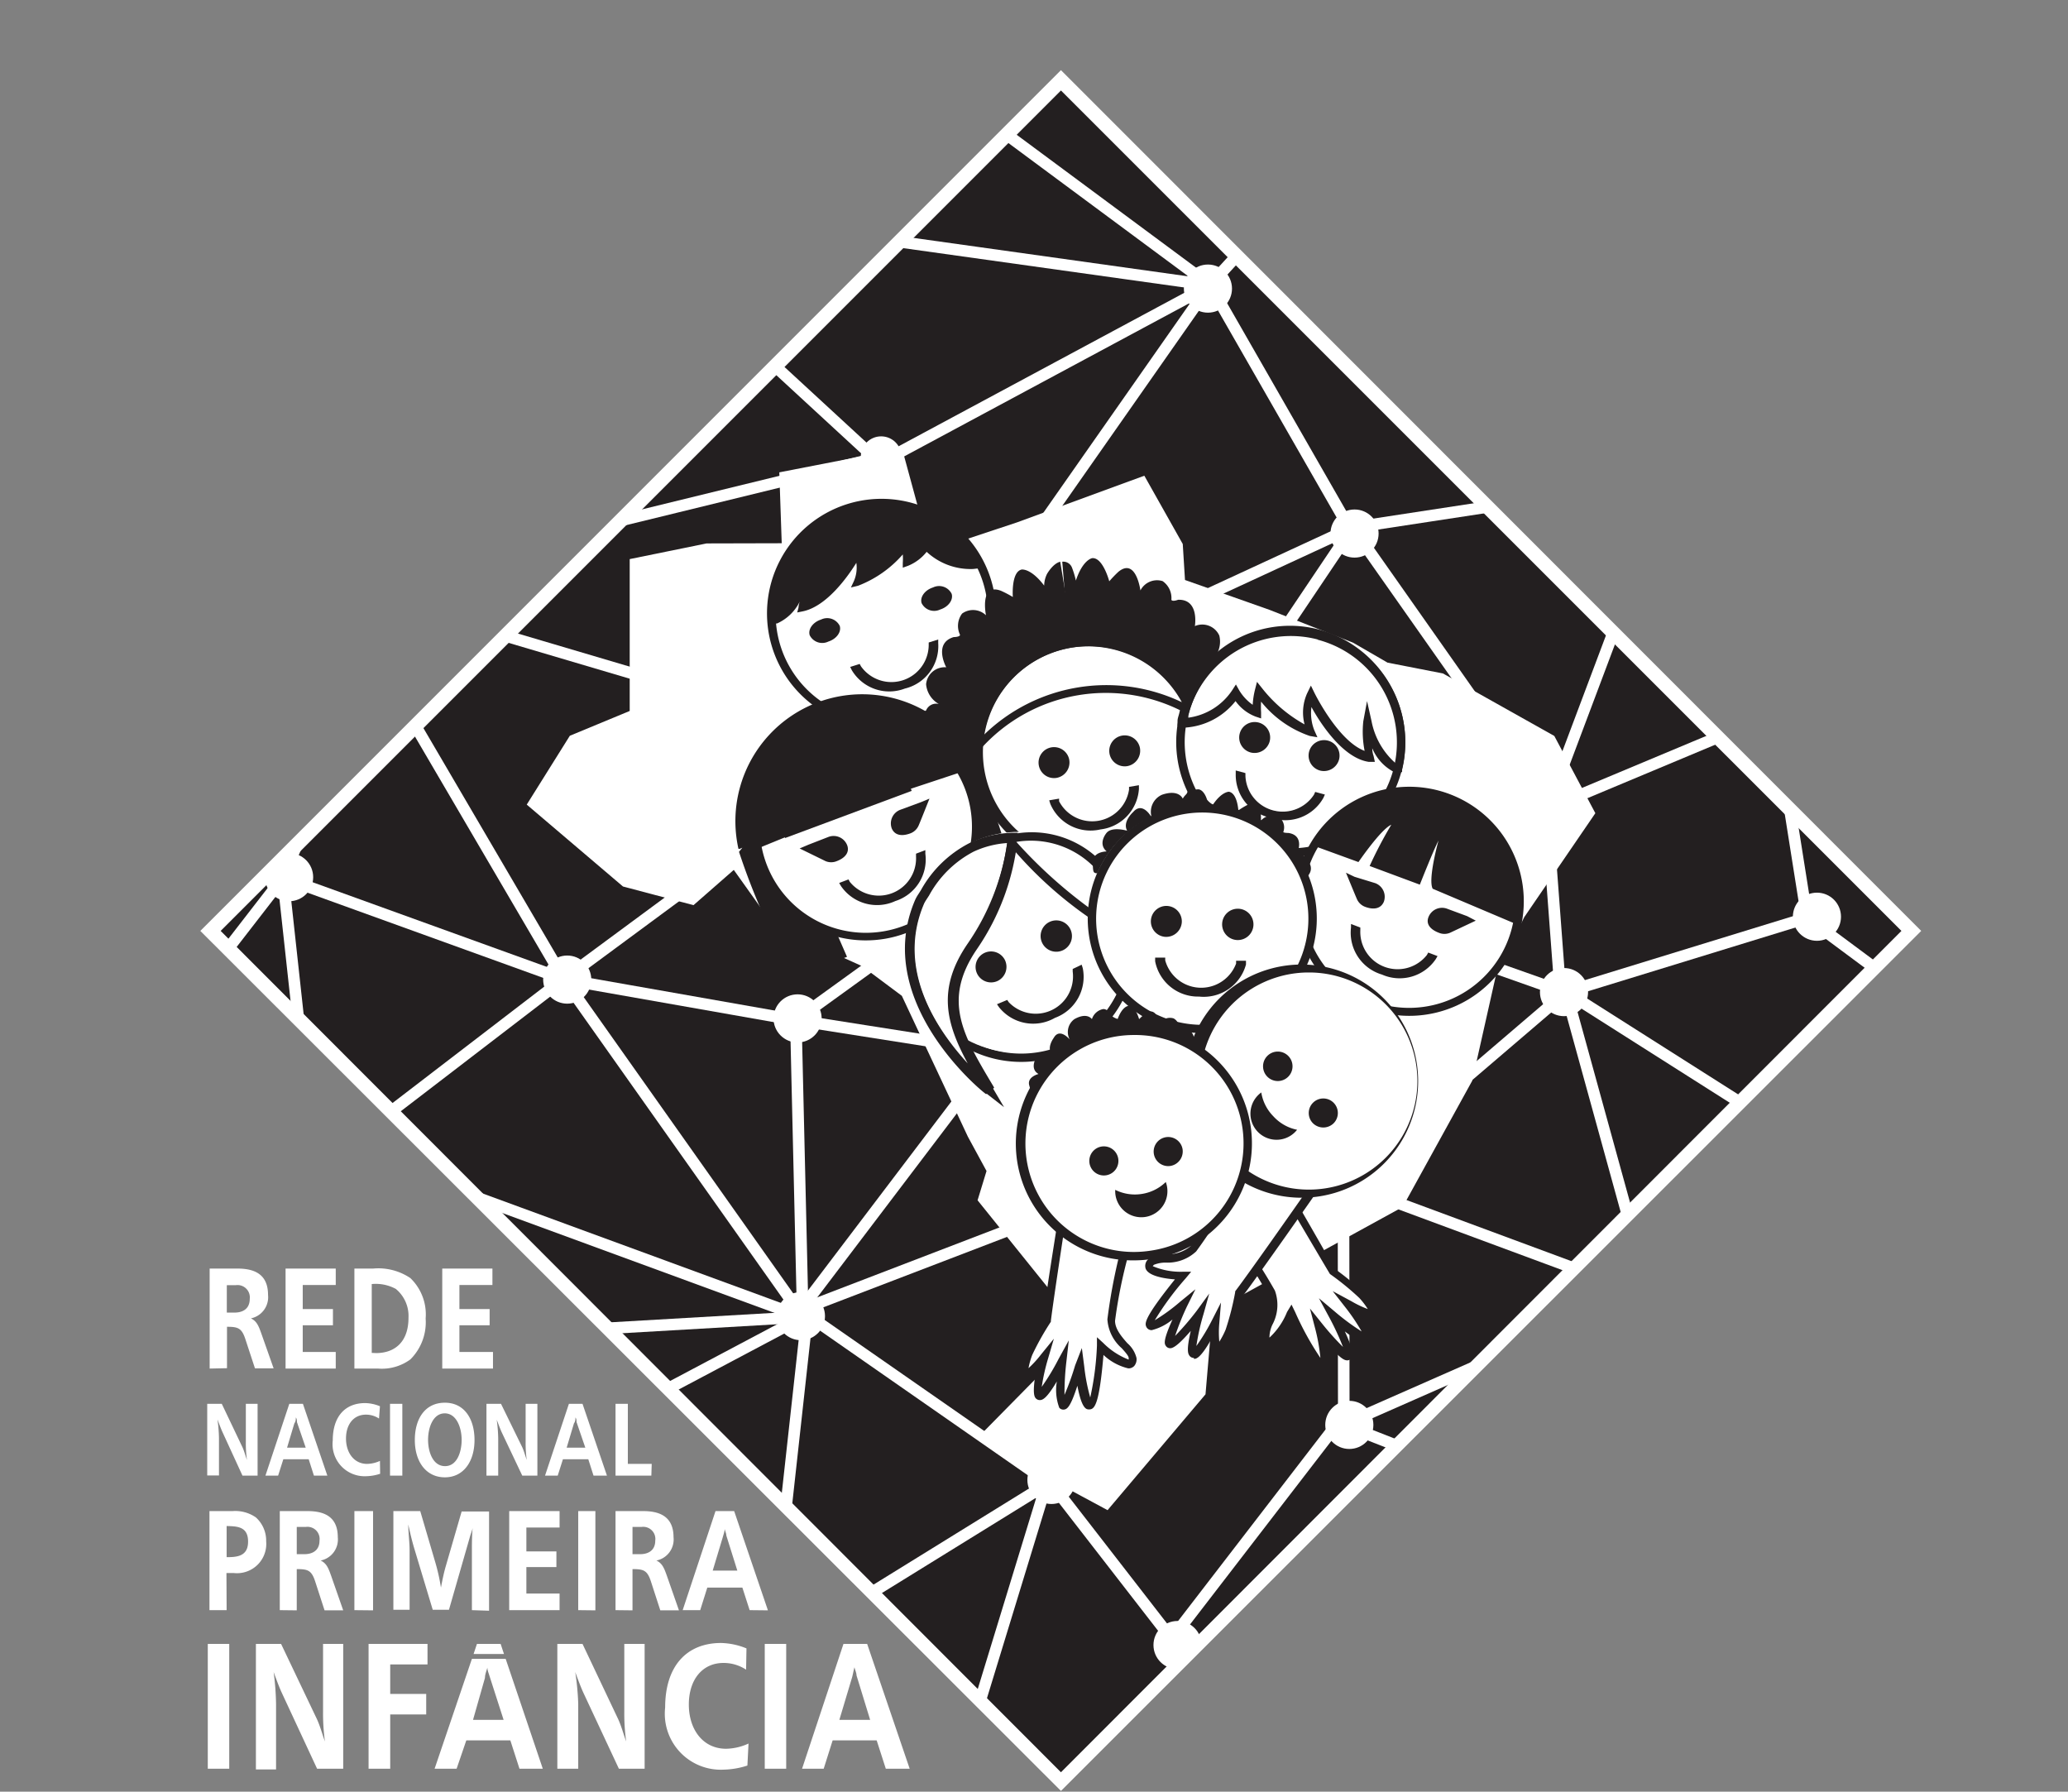 <svg id="Camada_1" data-name="Camada 1" xmlns="http://www.w3.org/2000/svg" viewBox="0 0 110.87 96.04"><rect x="0" y="0" width="110.87" height="96.04" fill="#808080" stroke="none"/><defs><clipPath id="clip-path"><path class="cls-1" transform="rotate(-45 56.883 49.908)" d="M24.64 17.66h64.48v64.48H24.64z"/></clipPath><style>.cls-1{fill:none}.cls-2{fill:#231f20}.cls-3{fill:#fff}</style></defs><path class="cls-2" transform="rotate(-45 56.883 49.908)" d="M24.64 17.66h64.48v64.48H24.64z"/><path class="cls-3" d="M56.88 96L10.74 49.9 56.88 3.76 103 49.9zM11.83 49.9L56.88 95l45.06-45.1L56.88 4.85z"/><g clip-path="url(#clip-path)"><path class="cls-1" d="M0 8.18h110.87v83.15H0z"/><path class="cls-3" d="M51.73 94.9l-.59-.18 4.64-15.17-13.52-9.41 15.87-6.09.22.58-14.79 5.67 12.94 9-4.77 15.6z"/><path class="cls-3" transform="rotate(-31.72 48.963 83.998)" d="M40.54 83.68h16.81v.62H40.54z"/><path class="cls-3" transform="rotate(-83.71 42.521 77.338)" d="M35.82 77.03h13.39v.62H35.82z"/><path class="cls-3" transform="rotate(-27.92 33.67 75.558)" d="M23.07 75.26h21.2v.62h-21.2z"/><path class="cls-3" transform="rotate(-3.31 31.715 71.234)" d="M20.41 70.94h22.65v.62H20.41z"/><path class="cls-3" transform="rotate(-69.85 29.736 65.725)" d="M29.43 51.56h.62v28.32h-.62z"/><path class="cls-3" transform="rotate(-35.27 36.619 61.534)" d="M36.32 50.45h.62v22.18h-.62z"/><path class="cls-3" transform="rotate(-37.49 24.08 57.2)" d="M16.35 56.88h15.47v.62H16.35z"/><path class="cls-3" transform="rotate(-30.36 22.2 38.788)" d="M21.89 22.91h.62v31.75h-.62z"/><path class="cls-3" transform="rotate(-1.34 42.886 62.506)" d="M42.54 54.68h.62v15.93h-.62z"/><path class="cls-3" transform="rotate(-80.01 36.444 53.584)" d="M36.13 47.27h.62V59.9h-.62z"/><path class="cls-3" transform="rotate(-36.43 38.682 46.257)" d="M28.17 45.94h21.02v.62H28.17z"/><path class="cls-3" transform="rotate(-35.84 46.665 51.792)" d="M41.72 51.48h9.88v.62h-9.88z"/><path class="cls-3" transform="rotate(-81.06 48.036 55.526)" d="M47.73 50.08h.62v10.89h-.62z"/><path class="cls-3" transform="rotate(-52.81 48.16 63.29)" d="M39.47 62.99h17.38v.62H39.47z"/><path class="cls-3" transform="rotate(-37.79 59.91 84.102)" d="M59.6 77.64h.62v12.9h-.62z"/><path class="cls-3" transform="rotate(-52.4 67.184 82.344)" d="M60.07 81.93h14.84v.62H60.07z"/><path class="cls-3" transform="rotate(-.07 73.626 65.526)" d="M71.72 60.37h.62v16h-.62z"/><path class="cls-3" transform="rotate(-23.76 80.691 72.546)" d="M71.23 72.24H90.2v.62H71.23z"/><path class="cls-3" transform="rotate(-68.59 79.522 79.306)" d="M79.21 71.27h.62v16.08h-.62z"/><path class="cls-3" transform="rotate(-69.67 79.9 66.333)" d="M79.6 57.9h.62v16.86h-.62z"/><path class="cls-3" transform="rotate(-40.55 77.99 58.283)" d="M70.11 57.98h15.73v.62H70.11z"/><path class="cls-3" transform="rotate(-15.41 86.22 61.453)" d="M85.93 52.86h.62v17.21h-.62z"/><path class="cls-3" transform="rotate(-57.59 91.073 57.697)" d="M90.77 49.26h.62v16.87h-.62z"/><path class="cls-3" transform="rotate(-17.08 90.408 51.165)" d="M83.66 50.88h13.53v.62H83.66z"/><path class="cls-3" transform="rotate(-53.4 101.781 52.822)" d="M101.46 46.74h.62V58.9h-.62z"/><path class="cls-3" transform="rotate(-9 95.812 42.38)" d="M95.49 35.39h.62v13.9h-.62z"/><path class="cls-3" transform="rotate(-4.29 83.336 48.573)" d="M83 43.34h.62v10.27H83z"/><path class="cls-3" transform="rotate(-22.71 88.903 40.855)" d="M82.43 40.55h12.96v.62H82.43z"/><path class="cls-3" transform="rotate(-69.39 85.832 35.65)" d="M77.6 35.34h16.47v.62H77.6z"/><path class="cls-3" transform="rotate(-35.12 77.627 35.55)" d="M77.32 26.66h.62v17.76h-.62z"/><path class="cls-3" transform="rotate(-8.68 80.844 27.008)" d="M72.42 26.7h16.91v.62H72.42z"/><path class="cls-3" transform="rotate(-29.82 68.7 21.953)" d="M68.39 14.27h.62v15.38h-.62z"/><path class="cls-3" transform="rotate(-47.46 68.842 10.95)" d="M62.96 10.64h11.77v.62H62.96z"/><path class="cls-3" transform="rotate(-53.47 54.713 7.772)" d="M54.41-4.86h.62V20.4h-.62z"/><path class="cls-3" transform="rotate(-82.03 51.134 13.363)" d="M50.82-.51h.62v27.76h-.62z"/><path class="cls-3" transform="rotate(-28.24 56.058 20.04)" d="M46.03 19.73h20.04v.62H46.03z"/><path class="cls-3" transform="rotate(-55 58.387 24.535)" d="M47.1 24.22h22.58v.62H47.1z"/><path class="cls-3" transform="rotate(-47.33 39.317 17.57)" d="M39.01 7.25h.62v20.64h-.62z"/><path class="cls-3" transform="rotate(-13.73 33.208 27.93)" d="M19.08 27.61h28.23v.62H19.08z"/><path class="cls-3" transform="rotate(-88.12 46.687 31.202)" d="M40.05 30.89h13.29v.62H40.05z"/><path class="cls-3" transform="rotate(-73.52 33.043 35.842)" d="M32.73 21.14h.62v29.41h-.62z"/><path class="cls-3" transform="rotate(-24.81 59.812 34.152)" d="M45.85 33.84h27.96v.62H45.85z"/><path class="cls-3" transform="rotate(-56.09 66.584 37.097)" d="M55.96 36.79h21.25v.62H55.96z"/><path class="cls-3" transform="rotate(-70.13 22.692 49.762)" d="M22.38 41.76H23v16.01h-.62z"/><path class="cls-3" transform="rotate(-6.23 15.831 52.834)" d="M15.49 47.01h.62v11.77h-.62z"/><path class="cls-3" transform="rotate(-52.25 11.83 51.357)" d="M6.38 51.05h10.9v.62H6.38z"/><path class="cls-3" transform="rotate(-67.02 17.326 41.962)" d="M11.8 41.65h11.06v.62H11.8z"/><path class="cls-3" transform="rotate(-70.54 80.525 51.998)" d="M80.21 48.21h.62v7.57h-.62z"/><circle class="cls-3" cx="42.94" cy="70.55" r="1.29"/><circle class="cls-3" cx="42.76" cy="54.59" r="1.29"/><circle class="cls-3" cx="56.37" cy="79.33" r="1.29"/><circle class="cls-3" cx="58.54" cy="64.36" r="1.09"/><circle class="cls-3" cx="53.56" cy="56.14" r="1.09"/><circle class="cls-3" cx="61.3" cy="45.94" r="1.09"/><circle class="cls-3" cx="72" cy="63.27" r="1.09"/><circle class="cls-3" cx="72.34" cy="76.38" r="1.29"/><circle class="cls-3" cx="88.44" cy="69.44" r="1.09"/><circle class="cls-3" cx="83.85" cy="53.18" r="1.29"/><circle class="cls-3" cx="83.26" cy="43.05" r="1.09"/><circle class="cls-3" cx="30.41" cy="52.51" r="1.29"/><circle class="cls-3" cx="19.69" cy="72.42" r="1.09"/><circle class="cls-3" cx="18.11" cy="61.61" r="1.09"/><circle class="cls-3" cx="15.5" cy="47.02" r="1.29"/><circle class="cls-3" cx="5.41" cy="62.82" r="1.09"/><circle class="cls-3" cx="19.69" cy="84.35" r="1.09"/><circle class="cls-3" cx="63.13" cy="88.18" r="1.29"/><circle class="cls-3" cx="47.19" cy="40.76" r="1.09"/><circle class="cls-3" cx="47.24" cy="24.48" r="1.09"/><circle class="cls-3" cx="19.06" cy="31.93" r="1.09"/><circle class="cls-3" cx="72.62" cy="28.6" r="1.29"/><circle class="cls-3" cx="89.91" cy="25.56" r="1.09"/><circle class="cls-3" cx="94.81" cy="38.71" r="1.09"/><circle class="cls-3" cx="105.76" cy="39.67" r="1.09"/><circle class="cls-3" cx="97.41" cy="49.14" r="1.29"/><circle class="cls-3" cx="100.06" cy="63.27" r="1.09"/><circle class="cls-3" cx="93.86" cy="85.6" r="1.09"/><circle class="cls-3" cx="108.32" cy="18.11" r="1.09"/><circle class="cls-3" cx="93.62" cy="12.21" r="1.09"/><circle class="cls-3" cx="64.76" cy="15.47" r="1.29"/><circle class="cls-3" cx="77.57" cy="14.39" r="1.09"/><circle class="cls-3" cx="32.58" cy="10.6" r="1.09"/><circle class="cls-3" cx="15.93" cy="14.11" r="1.09"/><circle class="cls-3" cx="3.24" cy="16.56" r="1.09"/></g><path class="cls-3" d="M59.38 80.95l.1-.12 5.15-6.09.38-4.45L75.2 64.7l3.73-6.77 1.29-5.74 1.5-3.03 3.81-5.57-2.2-4.14-5.97-3.35-2.97-.58-1.85-1.07-4.48-1.76-4.53-1.6-.12-1.93-2.06-3.66-6.82 2.5-4.67 1.55-1.5-5.51-6.58 1.28.13 3.8-4.03.01-4.12.84v8.14l-3.21 1.33-2.31 3.69 5.16 4.39 3.78 1 2.16-1.89 2.16 3.03 4.72 2.13 2.13 1.59 3.54 7.55 1 1.84-.48 1.57 4.17 5.18.62 2.69-4.54 4.61 3.56 2.43m-44.07 7.06h-.92V81h1.24a1.93 1.93 0 011.25.34 1.68 1.68 0 01.55 1.28 1.57 1.57 0 01-1.74 1.7h-.39zm1.15-3.68c0-.83-.63-.81-1.15-.83v1.67c.53 0 1.15-.03 1.15-.83zm1.7 3.68V81h1.48c.81 0 1.63.23 1.63 1.4a1.15 1.15 0 01-.92 1.25c.33.15.43.45.56.81l.65 1.86h-1l-.49-1.51c-.2-.64-.4-.7-1-.7v2.21zm1.32-3c.41 0 .81-.18.81-.73a.65.65 0 00-.74-.73h-.48v1.46zm2.68 3V81h1v5.32zm6.3 0v-3.14c0-.48 0-1 .06-1.43 0 .18-.08.37-.14.55l-1.15 4h-.87l-1-3.32c-.12-.41-.22-.83-.31-1.25 0 .46.07.93.07 1.39v3.18h-.87V81h1.44l.82 2.79a10.36 10.36 0 01.29 1.31c.07-.37.14-.72.24-1.08l.87-3h1.47v5.32zm4.7 0h-2.7V81H30v.88h-1.78v1.28h1.61V84h-1.61v1.42H30zm1 0V81h.92v5.32zm2 0V81h1.48c.8 0 1.63.23 1.63 1.4a1.15 1.15 0 01-.92 1.25c.33.15.43.45.56.81l.65 1.86h-1l-.49-1.51c-.2-.64-.4-.7-1-.7v2.21zm1.32-3c.41 0 .81-.18.81-.73a.65.65 0 00-.74-.73h-.48v1.46zm5.87 3l-.39-1.21h-1.88l-.38 1.21h-.94L38.36 81h1l1.81 5.32zm-1.25-4c0-.11-.06-.23-.09-.35 0 .14-.06.29-.1.44l-.54 1.79h1.32zM13 79.1l-1.07-2.33c-.1-.22-.18-.45-.27-.68a8.2 8.2 0 01.08 1v2h-.63v-3.84h.78L13 77.58c.1.22.16.46.24.68a6.33 6.33 0 01-.06-.94v-2.07h.63v3.85zm3.83 0l-.28-.88h-1.36l-.28.88h-.68l1.28-3.85h.73l1.31 3.85zm-.91-2.87c0-.08 0-.17-.06-.25 0 .1 0 .21-.08.32l-.39 1.3h1zM20.38 79a2.56 2.56 0 01-.74.13 1.72 1.72 0 01-1.8-1.92c0-1.28.66-2 1.74-2a2.21 2.21 0 01.79.17l-.05.66a1.26 1.26 0 00-.7-.21c-.66 0-1.07.52-1.07 1.28s.43 1.36 1.13 1.36a1.73 1.73 0 00.69-.16zm.53.1v-3.85h.66v3.85zm2.94.09c-1 0-1.61-.83-1.61-2s.57-2 1.61-2 1.59.86 1.59 2-.58 2-1.59 2zm0-3.43c-.64 0-.9.77-.9 1.42s.26 1.41.91 1.41.89-.77.89-1.41-.27-1.42-.91-1.42zM28 79.1l-1.1-2.32c-.1-.22-.18-.45-.27-.68a8.2 8.2 0 01.08 1v2h-.63v-3.85h.78L28 77.58c.1.22.16.46.24.68a6.4 6.4 0 01-.06-.94v-2.07h.63v3.85zm3.82 0l-.28-.88h-1.36l-.28.88h-.68l1.28-3.85h.73l1.31 3.85zm-.91-2.87c0-.08 0-.17-.06-.25 0 .1 0 .21-.08.32l-.39 1.3h1zm4.01 2.87H33v-3.85h.66v3.22h1.28zm-23.68-5.74V68h1.49c.81 0 1.64.23 1.64 1.41a1.16 1.16 0 01-.92 1.26c.33.15.43.45.56.81l.66 1.87h-1l-.5-1.52c-.2-.64-.4-.71-1-.71v2.22zm1.33-3c.42 0 .82-.18.82-.74a.66.66 0 00-.75-.73h-.48v1.47zm5.43 3h-2.69V68H18v.88h-1.77v1.29h1.62v.87h-1.62v1.43H18zM19 68h1a3.07 3.07 0 012 .51 2.7 2.7 0 01.82 2.17 2.81 2.81 0 01-.82 2.19 2.58 2.58 0 01-1.74.49H19zm1.16 4.53c1 0 1.74-.59 1.74-1.89a1.88 1.88 0 00-.68-1.55 2.26 2.26 0 00-1.29-.26v3.69zm6.27.83h-2.72V68h2.69v.88h-1.77v1.29h1.62v.87h-1.62v1.43h1.8zM11.14 94.81v-6.69h1.15v6.69zm5.86 0l-1.86-4c-.18-.38-.32-.78-.47-1.18a14.31 14.31 0 01.13 1.72v3.5h-1.08v-6.73h1.35L17 92.17c.17.38.28.79.42 1.18a11.08 11.08 0 01-.1-1.63v-3.6h1.08v6.69zm3.92 0h-1.16v-6.69h3.16v1.1h-2v1.58h1.93v1.1h-1.93zm12.26 0l-1.87-4c-.18-.38-.32-.78-.47-1.18a14.25 14.25 0 01.16 1.68v3.5h-1.12v-6.69h1.35l1.92 4.05c.17.38.28.79.42 1.18a11.05 11.05 0 01-.1-1.63v-3.6h1.09v6.69zm6.89-.17a4.42 4.42 0 01-1.29.22 3 3 0 01-3.12-3.33c0-2.22 1.15-3.46 3-3.46a3.82 3.82 0 011.36.29L40 89.5a2.2 2.2 0 00-1.21-.36c-1.14 0-1.86.9-1.86 2.23s.75 2.37 2 2.37a3 3 0 001.2-.28zm.93.17v-6.69h1.15v6.69zm6.49 0L47 93.29h-2.36l-.48 1.52H43l2.22-6.69h1.27l2.28 6.69zm-1.57-5c0-.14-.08-.29-.11-.44-.05.18-.08.37-.13.55L45 92.19h1.65zm-18.9-1.15l-.18-.54h-1.27l-.18.54h1.63zm.09.26H25.3l-2 5.89h1.18l.52-1.52h2.36l.49 1.52h1.25zm-1.75 3.27l.64-2.25c0-.18.08-.37.13-.55 0 .15.07.3.11.44l.76 2.36z"/><circle class="cls-3" cx="47.21" cy="32.74" r="5.92" transform="rotate(-17.3 47.21 32.739)"/><path class="cls-2" d="M52.1 30.39a3.2 3.2 0 01-2.5-1.05 2.44 2.44 0 01-1.05.9 3.1 3.1 0 00-.11-.86 6.8 6.8 0 01-2.59 1.92 1.77 1.77 0 000-1.52s-1.39 2.57-2.95 2.89a4.37 4.37 0 00.1-1.5s-.46 1.76-1.54 2.15c-.72-2.48 1.06-5.22 4-6.15s5.91.38 6.69 2.89c0 .1.06.21.08.31z"/><path class="cls-2" d="M52.17 30.5a3.46 3.46 0 01-2.49-.92 2.45 2.45 0 01-1 .75l-.28.1v-.25a3.19 3.19 0 000-.46A6.06 6.06 0 0146 31.4l-.38.09.15-.32a1.82 1.82 0 00.14-1c-.47.76-1.6 2.34-2.87 2.6l-.3.06.07-.26s0-.14.07-.33a2.49 2.49 0 01-1.22 1.18h-.26v-.1a5.88 5.88 0 014.23-6.21 5.77 5.77 0 016.89 2.82 1.22 1.22 0 01.09.32v.2zM41.68 33a3.54 3.54 0 001.21-1.92l.23-.87.18.84a3.68 3.68 0 01-.06 1.28c1.32-.54 2.48-2.66 2.49-2.69l.19-.35.19.31a1.72 1.72 0 01.13 1.32 7.73 7.73 0 002.11-1.72l.26-.3.11.34a2.89 2.89 0 01.11.63 2.49 2.49 0 00.67-.68l.17-.27.19.23a3 3 0 002.22 1v-.09c-.76-2.45-3.59-3.67-6.44-2.78s-4.51 3.39-3.96 5.72z"/><ellipse class="cls-2" cx="44.21" cy="33.81" rx=".72" ry=".53" transform="rotate(-17.31 44.19 33.815)"/><path class="cls-2" d="M43.41 34.05c-.1-.32.17-.7.61-.84a.75.75 0 011 .34c.1.32-.17.7-.61.84a.75.75 0 01-1-.34zm.21-.07a.55.55 0 00.72.25c.32-.1.52-.38.45-.61a.55.55 0 00-.72-.25c-.32.1-.52.38-.45.63z"/><ellipse class="cls-2" cx="50.21" cy="32.08" rx=".72" ry=".53" transform="rotate(-17.3 50.234 32.09)"/><path class="cls-2" d="M49.41 32.33c-.1-.32.17-.7.61-.84a.75.75 0 011 .34c.1.32-.17.7-.61.84a.75.75 0 01-1-.34zm.21-.07a.55.55 0 00.72.25c.32-.1.52-.38.45-.61a.55.55 0 00-.72-.25c-.32.1-.52.35-.45.61zm-3.86 3.62v-.06l.29-.09a2.12 2.12 0 003.84-1.2v-.05l.3-.09v.07a2.44 2.44 0 01-4.43 1.38zM50 34.6a2.29 2.29 0 01-4.1 1.28 2.3 2.3 0 004.13-1.29z"/><path class="cls-2" d="M48.51 36.91a2.34 2.34 0 001.79-2.43v-.2l-.51.16v.15a2 2 0 01-3.63 1.13l-.07-.13-.51.16.09.18a2.34 2.34 0 002.84.98z"/><path class="cls-2" d="M41.41 34.74a6.14 6.14 0 117.68 4 6.14 6.14 0 01-7.68-4zm.43-.13a5.69 5.69 0 103.74-7.12 5.69 5.69 0 00-3.74 7.12z"/><path class="cls-2" d="M49.63 38.14a.58.58 0 01.71-.4 1.35 1.35 0 01-.69-1.06 1 1 0 011.08-.91s-.71-1.29.4-1.62c0 0 .33 0 .34-.12a1.1 1.1 0 01.11-1.14 1 1 0 011.28.09s-.36-1.76.81-1.31a6.22 6.22 0 01.63.33s-.1-1.34.47-1.47c0 0 .49-.09 1.21.86a1.47 1.47 0 01.15-.62s.31-.56.71-.66l1 6-.21-.2a1.12 1.12 0 01-.56-.08s.29.7-.27.87c0 0-.47.18-.72-.49a.81.81 0 01-.91.4s0 .82-.69.34c0 0-.29.31-.52.22 0 0 .21.6-.32.81 0 0-.19.14-.58-.13a.75.75 0 01-.27.13s1 1.44.06 1c0 0-.07.34-.26.43 0 0 4.93 4.42 5 5.08l.08.06.12.71h-.32a8.06 8.06 0 01-2.77-.86s-.28.14-.51-.46-1.21 0-2-2.08c0 0-.74-.23-.37-.78 0 0-2.06-1-.75-1.37a3 3 0 01-.67-.39s-.83-.45-.77-1.18z"/><path class="cls-2" d="M65.86 35.45a.58.58 0 00-.8-.15 1.35 1.35 0 00.31-1.23 1 1 0 00-1.31-.51s.25-1.45-.9-1.41c0 0-.31.12-.36 0a1.1 1.1 0 00-.47-1 1 1 0 00-1.19.5s-.23-1.78-1.18-1a6.33 6.33 0 00-.49.51s-.34-1.3-.92-1.24c0 0-.5.08-.87 1.2a4.57 4.57 0 00-.2-.67.5.5 0 00-.53-.34l.5 6.11a2.17 2.17 0 00.14-.26 1.12 1.12 0 00.5-.25s0 .75.54.74c0 0 .51 0 .53-.7a.81.81 0 001 .09s.27.77.77.1c0 0 .38.2.56 0 0 0 0 .64.56.67 0 0 .23.07.51-.31a.75.75 0 00.29 0s-.46 1.67.25.94c0 0 .18.3.39.32 0 0-3.25 5.77-3.1 6.42l-.05.08.12.71.31-.09A8.06 8.06 0 0063 43s.31 0 .34-.6 1.14-.4 1.22-2.61c0 0 .63-.45.1-.86 0 0 1.62-1.63.27-1.54 0 0 .48-.46.5-.59s.73-.68.43-1.35z"/><circle class="cls-3" cx="58.41" cy="40.47" r="5.92" transform="rotate(-9.4 58.393 40.435)"/><path class="cls-3" d="M63.84 38.14A5.91 5.91 0 0052.45 40a9.19 9.19 0 0111.39-1.89z"/><path class="cls-2" d="M52.19 40.65v-.63a6.14 6.14 0 0111.83-2l.23.59-.55-.31a9 9 0 00-11.12 1.84zm5.23-5.93a5.72 5.72 0 00-4.68 4.68 9.41 9.41 0 0110.62-1.76 5.72 5.72 0 00-5.94-2.92z"/><circle class="cls-2" cx="56.49" cy="40.88" r=".72" transform="rotate(-9.39 56.526 40.866)"/><path class="cls-2" d="M56.63 41.7a.83.83 0 11.69-1 .84.84 0 01-.69 1zm-.24-1.43a.61.61 0 10.7.5.61.61 0 00-.7-.49z"/><circle class="cls-2" cx="60.29" cy="40.25" r=".72" transform="rotate(-9.38 60.266 40.224)"/><path class="cls-2" d="M60.42 41.07a.83.83 0 11.69-1 .84.84 0 01-.69 1zm-.24-1.43a.61.61 0 10.7.5.61.61 0 00-.69-.49zM59 44.35a2.23 2.23 0 01-2.57-1.29v-.07l.3-.05v.05a2.12 2.12 0 004-.66v-.05l.3-.05v.07A2.23 2.23 0 0159 44.35zm-2.4-1.26a2.3 2.3 0 004.27-.71 2.29 2.29 0 01-4.24.7z"/><path class="cls-2" d="M59 44.46a2.34 2.34 0 01-2.69-1.37l-.06-.19.53-.09v.14a2 2 0 003.75-.62v-.15l.53-.09v.2A2.34 2.34 0 0159 44.46z"/><path class="cls-2" d="M59.35 46.38a6.14 6.14 0 115.05-7.06 6.14 6.14 0 01-5.05 7.06zm-1.93-11.66A5.69 5.69 0 1064 39.4a5.69 5.69 0 00-6.58-4.68z"/><circle class="cls-3" cx="69.25" cy="39.61" r="5.92" transform="rotate(-75.36 69.248 39.612)"/><path class="cls-3" d="M70.66 33.94a5.89 5.89 0 00-7.2 4.34c0 .13-.06.27-.09.4h.16a3.55 3.55 0 002.69-1.59 2.43 2.43 0 001.13 1 4.6 4.6 0 01.12-1.09s1.5 1.9 2.79 2.12a2.51 2.51 0 010-1.9s1.49 3.06 3.17 3.29a6.16 6.16 0 01-.13-1.86s.49 2.15 1.65 2.53a6 6 0 00-4.29-7.24z"/><path class="cls-2" d="M63.26 38.77v-.1c0-.13.06-.27.09-.41a6 6 0 017.31-4.4 6.13 6.13 0 014.39 7.36v.05h-.11c-.85-.27-1.34-1.41-1.57-2.08a7.91 7.91 0 00.16 1.3v.13h-.13c-1.49-.21-2.79-2.5-3.14-3.17a2.51 2.51 0 00.07 1.65l.07.16h-.17a6.05 6.05 0 01-2.72-2 4.79 4.79 0 00-.08.88v.13h-.12a2.36 2.36 0 01-1.11-.93 3.61 3.61 0 01-2.68 1.51zM70.63 34a5.79 5.79 0 00-7.09 4.27c0 .1 0 .19-.07.29h.06A3.48 3.48 0 0066.14 37l.08-.13.07.13a2.49 2.49 0 001 .92 4.46 4.46 0 01.12-1v-.18l.11.14A7 7 0 0070.11 39a2.5 2.5 0 01.07-1.81l.08-.17.08.17s1.38 2.8 2.92 3.21a5.69 5.69 0 01-.1-1.76l.08-.44.1.44s.47 2 1.52 2.44A6 6 0 0070.63 34z"/><path class="cls-3" d="M63.56 38.7a3.55 3.55 0 002.69-1.59 2.44 2.44 0 001.13 1A4.6 4.6 0 0167.5 37s1.5 1.9 2.79 2.12a2.51 2.51 0 010-1.9s1.49 3.06 3.17 3.29a6.16 6.16 0 01-.13-1.86s.49 2.15 1.65 2.53a6 6 0 00-4.3-7.18 5.89 5.89 0 00-7.2 4.34c0 .13-.06.27-.09.4z"/><path class="cls-2" d="M63.13 38.91v-.26c0-.14.06-.28.09-.41a6.1 6.1 0 017.47-4.5 6.27 6.27 0 014.48 7.52v.12l-.22.07h-.07a2.51 2.51 0 01-1.31-1.34c0 .24.07.4.07.41l.07.32h-.32c-1.36-.19-2.57-2-3.08-2.94a2.5 2.5 0 00.15 1.24l.17.38-.41-.07a5.72 5.72 0 01-2.61-1.84 4.79 4.79 0 000 .58v.32l-.3-.1a2.35 2.35 0 01-1.07-.83A3.75 3.75 0 0163.56 39zm7.5-4.73a5.66 5.66 0 00-6.92 4.18v.11A3.36 3.36 0 0066.06 37l.2-.31.18.32a2.55 2.55 0 00.72.77 4.3 4.3 0 01.12-.8l.11-.43.28.35a7.54 7.54 0 002.27 1.93 2.52 2.52 0 01.14-1.67l.2-.41.2.41s1.26 2.56 2.68 3.09a5.27 5.27 0 01-.07-1.59l.2-1.08.24 1.07a4 4 0 001.3 2.27 5.82 5.82 0 00-4.2-6.74z"/><circle class="cls-2" cx="67.29" cy="39.53" r=".72" transform="rotate(-75.37 67.285 39.532)"/><path class="cls-2" d="M67.07 40.34a.83.83 0 111-.6.84.84 0 01-1 .6zm.37-1.4a.61.61 0 10.44.75.61.61 0 00-.44-.75z"/><circle class="cls-2" cx="71.01" cy="40.5" r=".72" transform="rotate(-75.35 71.007 40.506)"/><path class="cls-2" d="M70.79 41.31a.83.83 0 111-.6.84.84 0 01-1 .6zm.37-1.4a.61.61 0 10.44.74.61.61 0 00-.44-.74zm-2.98 3.82a2.23 2.23 0 01-1.82-2.22v-.07l.3.08v.05a2.12 2.12 0 003.89 1l.3.08v.06a2.23 2.23 0 01-2.67 1.02zM66.5 41.6a2.3 2.3 0 004.18 1.09 2.29 2.29 0 01-4.16-1.09z"/><path class="cls-2" d="M68.15 43.84a2.34 2.34 0 01-1.9-2.34v-.2l.52.14v.15a2 2 0 003.68 1l.06-.14.52.14-.08.18a2.34 2.34 0 01-2.8 1.07z"/><path class="cls-2" d="M67.65 45.72a6.14 6.14 0 117.49-4.39 6.14 6.14 0 01-7.49 4.39zm3-11.44a5.69 5.69 0 104.06 6.94 5.69 5.69 0 00-4.07-6.93zm-18.39 6.6a6.8 6.8 0 00-12.67 4.62h.07l.14-.06-.18.22a35.66 35.66 0 003 6.7l2.79-1.07-3-6.88.24-.1s-.49-2.35-.17-2.93a26.06 26.06 0 00.67 2.77l3-1.21s-.77-2.13-.91-2.78c0 0 1.07 2.22 1.68 2.44l2.4-.8 2.38 7 2.8-1.08a35.61 35.61 0 00-2.24-6.84z"/><circle class="cls-3" cx="46.42" cy="44.32" r="5.92" transform="rotate(-21.03 46.42 44.313)"/><path class="cls-2" d="M44.22 38.62a6 6 0 00-3.68 6.87h.06l2.45-1a8.24 8.24 0 010-2.65 22.75 22.75 0 00.58 2.42l2.66-1.06s-.67-1.87-.8-2.44c0 0 .94 1.95 1.47 2.14l4.65-1.54a6 6 0 00-7.39-2.74z"/><path class="cls-2" d="M48.62 50a6.14 6.14 0 113.53-7.93A6.14 6.14 0 0148.62 50zm-4.24-11a5.69 5.69 0 107.35 3.27A5.69 5.69 0 0044.38 39z"/><path class="cls-2" transform="rotate(-20.43 44.875 42.063)" d="M41.27 40.38h7.24v3.39h-7.24z"/><path class="cls-2" d="M42.87 45.48l1.39.68a.78.78 0 00.6 0c.4-.15.71-.44.56-.85a.78.78 0 00-1-.45l-1.08.42m6.49-2.47s-.5 1.26-.58 1.44a.78.78 0 01-.44.42c-.4.15-.82.15-1-.26a.78.78 0 01.45-1l1.11-.41m-1.46 5.2a2.23 2.23 0 01-2.77-.75v-.06l.29-.11a2.12 2.12 0 003.76-1.44v-.05l.29-.11v.07a2.23 2.23 0 01-1.57 2.45zm-2.61-.75a2.3 2.3 0 004-1.55 2.29 2.29 0 01-4 1.54z"/><path class="cls-2" d="M48 48.3a2.34 2.34 0 01-2.91-.8l-.1-.17.5-.19.07.13a2 2 0 003.55-1.36v-.15l.5-.19v.19A2.34 2.34 0 0148 48.3z"/><circle class="cls-3" cx="75.55" cy="48.32" r="5.92" transform="rotate(-69.69 75.549 48.32)"/><path class="cls-2" d="M77.66 42.58a6 6 0 00-7.3 2.73l2.47.9s1.21-1.77 1.76-2a22.83 22.83 0 00-1.16 2.21l2.69 1s.73-1.85 1-2.36c0 0-.58 2.08-.31 2.58l4.51 1.91a6 6 0 00-3.66-6.97zm-5.5 4.2s.51 1.24.59 1.42a.77.77 0 00.44.41c.4.15.82.14 1-.27a.78.78 0 00-.46-1L72.62 47m6.5 2.35l-1.38.65a.77.77 0 01-.6 0c-.4-.15-.71-.43-.56-.83a.78.78 0 011-.46l1.08.4m-4.53 3.02a2.23 2.23 0 01-1.59-2.39v-.07l.29.11v.05a2.12 2.12 0 003.78 1.4l.29.11v.06a2.23 2.23 0 01-2.77.73zm-1.46-2.29a2.3 2.3 0 004.06 1.5 2.29 2.29 0 01-4-1.49z"/><path class="cls-2" d="M74.09 52.24a2.34 2.34 0 01-1.66-2.52v-.19l.5.19v.15a2 2 0 003.57 1.32l.07-.13.5.19-.1.17a2.34 2.34 0 01-2.88.82z"/><path class="cls-2" d="M73.42 54.07a6.14 6.14 0 117.89-3.62 6.14 6.14 0 01-7.89 3.62zM77.52 43a5.69 5.69 0 103.36 7.31A5.69 5.69 0 0077.52 43zM57.4 56.32a6.14 6.14 0 112.89-8.18 6.14 6.14 0 01-2.89 8.18zm-5.1-10.67a5.69 5.69 0 107.58 2.68 5.69 5.69 0 00-7.57-2.67z"/><circle class="cls-3" cx="54.63" cy="50.51" r="5.92" transform="rotate(-25.53 54.635 50.523)"/><circle class="cls-2" cx="53.13" cy="51.83" r=".72" transform="rotate(-25.52 53.136 51.84)"/><path class="cls-2" d="M53.49 52.58a.83.83 0 11.39-1.11.84.84 0 01-.39 1.11zm-.62-1.3a.61.61 0 10.81.29.61.61 0 00-.82-.29z"/><circle class="cls-2" cx="56.6" cy="50.17" r=".72" transform="rotate(-25.54 56.61 50.173)"/><path class="cls-2" d="M57 50.93a.84.84 0 11.39-1.11.84.84 0 01-.39 1.11zm-.62-1.3a.61.61 0 10.81.29.61.61 0 00-.86-.3zm.14 4.83a2.23 2.23 0 01-2.82-.53v-.06l.28-.13a2.12 2.12 0 003.63-1.73v-.05l.28-.13v.07a2.23 2.23 0 01-1.37 2.56zm-2.66-.55a2.3 2.3 0 003.9-1.86 2.29 2.29 0 01-3.88 1.85z"/><path class="cls-2" d="M56.56 54.56a2.34 2.34 0 01-3-.57l-.11-.16.55-.23.08.12a2 2 0 003.43-1.64v-.14l.48-.23.06.19a2.34 2.34 0 01-1.49 2.66z"/><path class="cls-3" d="M54.25 44.91a12.64 12.64 0 01-2.14 5.81c-2 2.89-.8 4.85.91 7.72 0 0-6.08-4.74-3.71-10.14a2.09 2.09 0 01.13-.22 5.64 5.64 0 014.81-3.17z"/><path class="cls-2" d="M53.83 59.35l-.94-.73c-.06 0-6.18-4.91-3.78-10.4a2.07 2.07 0 01.15-.25l.14-.22a6.19 6.19 0 012.6-2.54 5.69 5.69 0 012.25-.53h.25v.25a12.75 12.75 0 01-2.18 5.93c-1.89 2.77-.78 4.64.91 7.47zm-1.65-13.73a5.78 5.78 0 00-2.4 2.38l-.15.23a2 2 0 00-.11.19c-1.63 3.73 1 7.19 2.55 8.84-1.26-2.25-1.87-4.12-.14-6.65A12.75 12.75 0 0054 45.14a5.14 5.14 0 00-1.82.48z"/><path class="cls-2" d="M53.06 58.52l-.19.13c-.06 0-6.21-4.93-3.79-10.45a2.2 2.2 0 01.15-.26l.14-.22A6.22 6.22 0 0152 45.18a5.7 5.7 0 012.27-.54h.29v.29a12.79 12.79 0 01-2.18 5.94c-1.88 2.75-.77 4.61.92 7.43zm-.86-12.87A5.75 5.75 0 0049.81 48l-.15.23a1.89 1.89 0 00-.11.19C48 52 50.29 55.27 51.88 57c-1.16-2.14-1.66-4 0-6.42A12.74 12.74 0 0054 45.19a5.06 5.06 0 00-1.8.46z"/><path class="cls-3" d="M58.91 49.29c.4.28 1.91 1.53 2.67 5.08 0 0-.8-4.71-1.64-6.22v-.09A5 5 0 0054.12 45v.08a21.6 21.6 0 004.79 4.21z"/><path class="cls-2" d="M61.81 54.33l-.44.08c-.73-3.39-2.16-4.64-2.58-4.95A21.32 21.32 0 0154 45.14v-.09l-.12-.26.29-.05a5.19 5.19 0 016 3.23v.06c.83 1.54 1.61 6.11 1.64 6.3zm-7.32-9.2a25.43 25.43 0 004.56 4 5.8 5.8 0 011.65 2 13.46 13.46 0 00-.94-2.87 4.75 4.75 0 00-5.28-3.13zM70.19 47z"/><path class="cls-2" d="M60 48s.17-.17 0-.55a.7.7 0 00.68 0 .81.81 0 00.18-.47l.15-.1s.21.33.42.26c0 0 .4 0 .4-.4a.28.28 0 00.21 0s.39.7 1.09-.35c0 0 .41.83 1.08 0a1 1 0 00.42-.1s-.15.5.29.58c0 0 .38.08.51-.4a.67.67 0 00.74.21s.08.56.57.18c0 0 .25.19.42.11a.53.53 0 00.05.34l2.65-.14c.09-.06.52-.33.4-.77 0 0-.2-.62-.71-.67 0 0 .42-.94-.47-1.08 0 0-.26 0-.28-.05a.7.7 0 00-.2-.78.8.8 0 00-1 .17s.11-1.24-.75-.83a4.85 4.85 0 00-.46.28s-.05-.93-.51-1c0 0-.39 0-.85.69a1 1 0 01-.32-.27s-.14-.51-.46-.55a1 1 0 00-.84.5s-.2-.52-1.11-.21a1 1 0 00-.55 1.23s-.48-.91-1-.3c0 0-.59.52-.32 1 0 0-.8-.24-1.1.11 0 0-.5.57 0 1 0 0-.77 0-.74.61 0 .59.05.54.29.57 0 0 .4.26.28.41"/><circle class="cls-3" cx="64.49" cy="49.39" r="5.92" transform="rotate(-87.7 64.247 49.367)"/><circle class="cls-2" cx="62.53" cy="49.39" r=".72" transform="rotate(-87.48 62.532 49.39)"/><path class="cls-2" d="M62.49 50.22a.83.83 0 11.87-.8.84.84 0 01-.87.8zm.06-1.44a.61.61 0 10.58.64.61.61 0 00-.57-.64z"/><circle class="cls-2" cx="66.37" cy="49.56" r=".72" transform="rotate(-87.48 66.367 49.556)"/><path class="cls-2" d="M66.33 50.39a.84.84 0 11.87-.8.84.84 0 01-.87.8zm.06-1.44a.61.61 0 10.58.64.61.61 0 00-.57-.64zm-2.11 4.36a2.23 2.23 0 01-2.28-1.8v-.07h.31v.05a2.12 2.12 0 004 .18v-.05h.31v.07a2.23 2.23 0 01-2.34 1.62zm-2.09-1.73a2.3 2.3 0 004.32.19 2.29 2.29 0 01-4.29-.19z"/><path class="cls-2" d="M64.28 53.42a2.34 2.34 0 01-2.35-1.89v-.2h.54v.15a2 2 0 003.8.17v-.15h.53v.2a2.35 2.35 0 01-2.52 1.72z"/><path class="cls-2" d="M64.19 55.37a6.14 6.14 0 116.4-5.86 6.14 6.14 0 01-6.4 5.86zm.52-11.81a5.69 5.69 0 105.43 5.93 5.69 5.69 0 00-5.43-5.93z"/><path class="cls-3" d="M68 62.33s2.57 4.38 3.32 5.78A14.55 14.55 0 0173 69.44s1.69 1.85-.7.51c0 0 2.78 3.58-.84.54 0 0 2.34 4.42-.73.59 0 0 1.31 5.08-1.47-.64 0 0-1.08 2.17-1.39 1.22-.14-.44.7-1.5.32-2.32a26.12 26.12 0 00-2.84-4.14z"/><path class="cls-2" d="M70.9 73.38c-.19 0-.46 0-1.67-2.45-.29.52-.75 1.19-1.15 1.19-.12 0-.33-.05-.44-.4a1.54 1.54 0 01.16-.92 1.9 1.9 0 00.2-1.37 26.23 26.23 0 00-2.77-4.06l-.23-.15L68.09 62l.15.26s2.52 4.31 3.3 5.74a14.11 14.11 0 011.6 1.32c.77.84.65 1.1.62 1.19a.33.33 0 01-.33.19 1.18 1.18 0 01-.43-.1c.63.93.53 1.13.49 1.22a.3.3 0 01-.28.17c-.16 0-.41-.09-1.11-.62.53 1.14.41 1.33.37 1.41a.28.28 0 01-.24.14c-.15 0-.37-.08-1.09-.92a2.2 2.2 0 010 1.32.31.31 0 01-.24.06zm-1.66-3.45l.2.41a15.64 15.64 0 001.35 2.45 10.06 10.06 0 00-.3-1.65l-.26-1 .65.81A14.49 14.49 0 0072 72.2a14.32 14.32 0 00-.75-1.61l-.54-1 .88.74A12.2 12.2 0 0073 71.37a10.78 10.78 0 00-.87-1.29l-.68-.87 1 .54a5.52 5.52 0 00.88.42 4 4 0 00-.45-.59 14.48 14.48 0 00-1.58-1.29c-.77-1.29-2.73-4.63-3.3-5.59l-2.36 2.48a30.15 30.15 0 012.71 4 2.24 2.24 0 01-.13 1.82 1.64 1.64 0 00-.16.62.37.37 0 000 .08 3.79 3.79 0 00.94-1.37z"/><path class="cls-3" d="M70.3 63.9s-2.91 4.16-3.87 5.43a14.59 14.59 0 01-.53 2s-1 2.31-.76-.43c0 0-2.09 4-.84-.53 0 0-3 4-.85-.42 0 0-4.07 3.31 0-1.61 0 0-2.42-.08-1.69-.76.34-.31 1.66 0 2.24-.68a26.13 26.13 0 002.58-4.31z"/><path class="cls-2" d="M64 72.79a.29.29 0 01-.23-.12c-.09-.12-.16-.34.07-1.33-.53.61-.89.93-1.1.93a.28.28 0 01-.24-.13c-.07-.11-.16-.26.36-1.41a2.79 2.79 0 01-1.11.57.31.31 0 01-.29-.17c-.08-.18-.19-.41 1.53-2.55-.65-.05-1.43-.2-1.57-.58a.48.48 0 01.19-.54 1.54 1.54 0 01.9-.23 1.9 1.9 0 001.32-.43 26.3 26.3 0 002.53-4.22l.06-.24 4.25 1.45-.17.24s-2.86 4.09-3.84 5.4a14.1 14.1 0 01-.53 2c-.45 1.06-.73 1.06-.83 1.06a.31.31 0 01-.23-.1.83.83 0 01-.16-.55c-.57 1-.8 1-.89 1zm.83-3.45l-.31 1.11a12.09 12.09 0 00-.38 1.7 10.79 10.79 0 00.81-1.33l.51-1-.09 1.1a5.41 5.41 0 000 1 4.16 4.16 0 00.34-.65 14.54 14.54 0 00.51-2v-.05c.81-1.07 3.05-4.27 3.69-5.18l-3.24-1.11a30 30 0 01-2.54 4.15 2.24 2.24 0 01-1.64.6 1.65 1.65 0 00-.63.12l-.06.07a3.8 3.8 0 001.6.3h.46l-.29.35a15.66 15.66 0 00-1.66 2.25 10 10 0 001.37-1l.81-.66-.46.93a14.37 14.37 0 00-.63 1.57 14.63 14.63 0 001.16-1.35z"/><circle class="cls-3" cx="69.96" cy="57.94" r="6.04" transform="rotate(-86.74 69.951 57.937)"/><path class="cls-2" d="M70 64.2h-.4a6.25 6.25 0 11.36 0zm0-12.07a5.82 5.82 0 10.34 0z"/><circle class="cls-2" cx="68.51" cy="57.17" r=".66" transform="rotate(-44.42 68.51 57.176)"/><path class="cls-2" d="M67.95 57.72a.79.79 0 111.11 0 .79.79 0 01-1.11 0zm.94-.92a.53.53 0 100 .74.53.53 0 00-.01-.74z"/><circle class="cls-2" cx="70.95" cy="59.66" r=".66" transform="rotate(-44.45 70.941 59.66)"/><path class="cls-2" d="M70.39 60.21a.78.78 0 111.11 0 .79.79 0 01-1.11 0zm.94-.92a.53.53 0 100 .74.53.53 0 00-.01-.73zm-3.06.55a2.35 2.35 0 01-.65-1.28 1.4 1.4 0 101.92 2 2.35 2.35 0 01-1.27-.72zM64.67 57zm-8.16 2.51s.11-.16-.05-.46a.58.58 0 00.55-.14.67.67 0 00.07-.41l.11-.11s.22.23.39.15a.35.35 0 00.26-.39.23.23 0 00.16 0s.43.51.83-.46c0 0 .47.61.88-.18a.78.78 0 00.33-.15s0 .43.34.42c0 0 .33 0 .35-.41a.56.56 0 00.63 0s.16.44.49.05c0 0 .24.11.36 0a.44.44 0 00.1.27l2.13-.55a.61.61 0 00.2-.69S64.39 56 64 56c0 0 .19-.84-.56-.81 0 0-.2.07-.23 0a.58.58 0 00-.29-.6.66.66 0 00-.77.3s-.12-1-.75-.56a4.31 4.31 0 00-.33.3s-.2-.75-.57-.71c0 0-.32 0-.58.7a.81.81 0 01-.31-.16s-.2-.39-.47-.37a.79.79 0 00-.6.54s-.25-.39-.94 0a.85.85 0 00-.25 1.09s-.54-.66-.86-.08c0 0-.39.52-.1.85 0 0-.69-.07-.87.27 0 0-.31.55.16.81 0 0-.63.15-.5.61.13.47.13.43.33.42 0 0 .37.15.29.29"/><path class="cls-3" d="M57.14 64.21s-.78 5-1 6.6a14.56 14.56 0 00-1 1.82s-.9 2.34.84.22c0 0-1.28 4.35 1 .2 0 0-.56 5 .9.28 0 0 .64 5.21 1.13-1.14 0 0 1.8 1.62 1.74.62 0-.46-1.2-1.14-1.14-2a26.07 26.07 0 011.12-4.89z"/><path class="cls-2" d="M57 75.56a.28.28 0 01-.21-.1 2.72 2.72 0 01-.13-1.41c-.55.92-.76 1-.92 1a.29.29 0 01-.23-.12c-.12-.16-.1-.59 0-1.27-.24.23-.39.29-.51.29a.31.31 0 01-.26-.14c-.17-.24 0-.83.17-1.28a14.16 14.16 0 011-1.82c.2-1.62 1-6.5 1-6.55v-.29L61 65.78l-.12.21a26.22 26.22 0 00-1.1 4.81c0 .43.34.84.66 1.2a1.54 1.54 0 01.49.79.56.56 0 01-.12.43.42.42 0 01-.32.13 2.93 2.93 0 01-1.33-.72c-.23 2.7-.48 2.92-.77 2.92-.14 0-.39 0-.63-1.27-.38 1.18-.56 1.28-.76 1.28zm1-3.3l.13 1a10.06 10.06 0 00.32 1.65 15.67 15.67 0 00.36-2.78v-.45l.34.31a3.9 3.9 0 001.36.89.36.36 0 000-.09c0-.11-.21-.34-.37-.52a2.24 2.24 0 01-.77-1.55 30 30 0 011-4.77l-3.1-1.44c-.17 1.1-.77 5-.93 6.29v.05a14.38 14.38 0 00-1 1.78 4 4 0 00-.2.71 5.64 5.64 0 00.66-.72l.7-.86-.31 1.06a10.79 10.79 0 00-.34 1.52 12.14 12.14 0 00.9-1.49l.55-1-.13 1.15a14.58 14.58 0 00-.1 1.77 14.33 14.33 0 00.57-1.58z"/><circle class="cls-3" cx="60.79" cy="61.3" r="6.04" transform="rotate(-8.86 60.765 61.258)"/><path class="cls-2" d="M60.79 67.56a6.26 6.26 0 01-1-12.45 6.31 6.31 0 011-.08 6.26 6.26 0 011 12.45 6.3 6.3 0 01-1 .08zm0-12.08a5.81 5.81 0 000 11.63 5.93 5.93 0 00.9-.07 5.81 5.81 0 00-.89-11.56z"/><circle class="cls-2" cx="59.18" cy="62.26" r=".66" transform="rotate(-8.86 59.13 62.236)"/><path class="cls-2" d="M59.3 63a.78.78 0 11.65-.9.78.78 0 01-.65.9zm-.2-1.3a.53.53 0 10.6.44.53.53 0 00-.6-.4z"/><circle class="cls-2" cx="62.62" cy="61.72" r=".66" transform="rotate(-8.85 62.628 61.72)"/><path class="cls-2" d="M62.74 62.5a.78.78 0 11.66-.9.79.79 0 01-.66.9zm-.2-1.3a.53.53 0 10.6.44.53.53 0 00-.6-.44zM61.21 64a2.35 2.35 0 01-1.42-.22 1.4 1.4 0 102.71-.42 2.35 2.35 0 01-1.29.64z"/></svg>